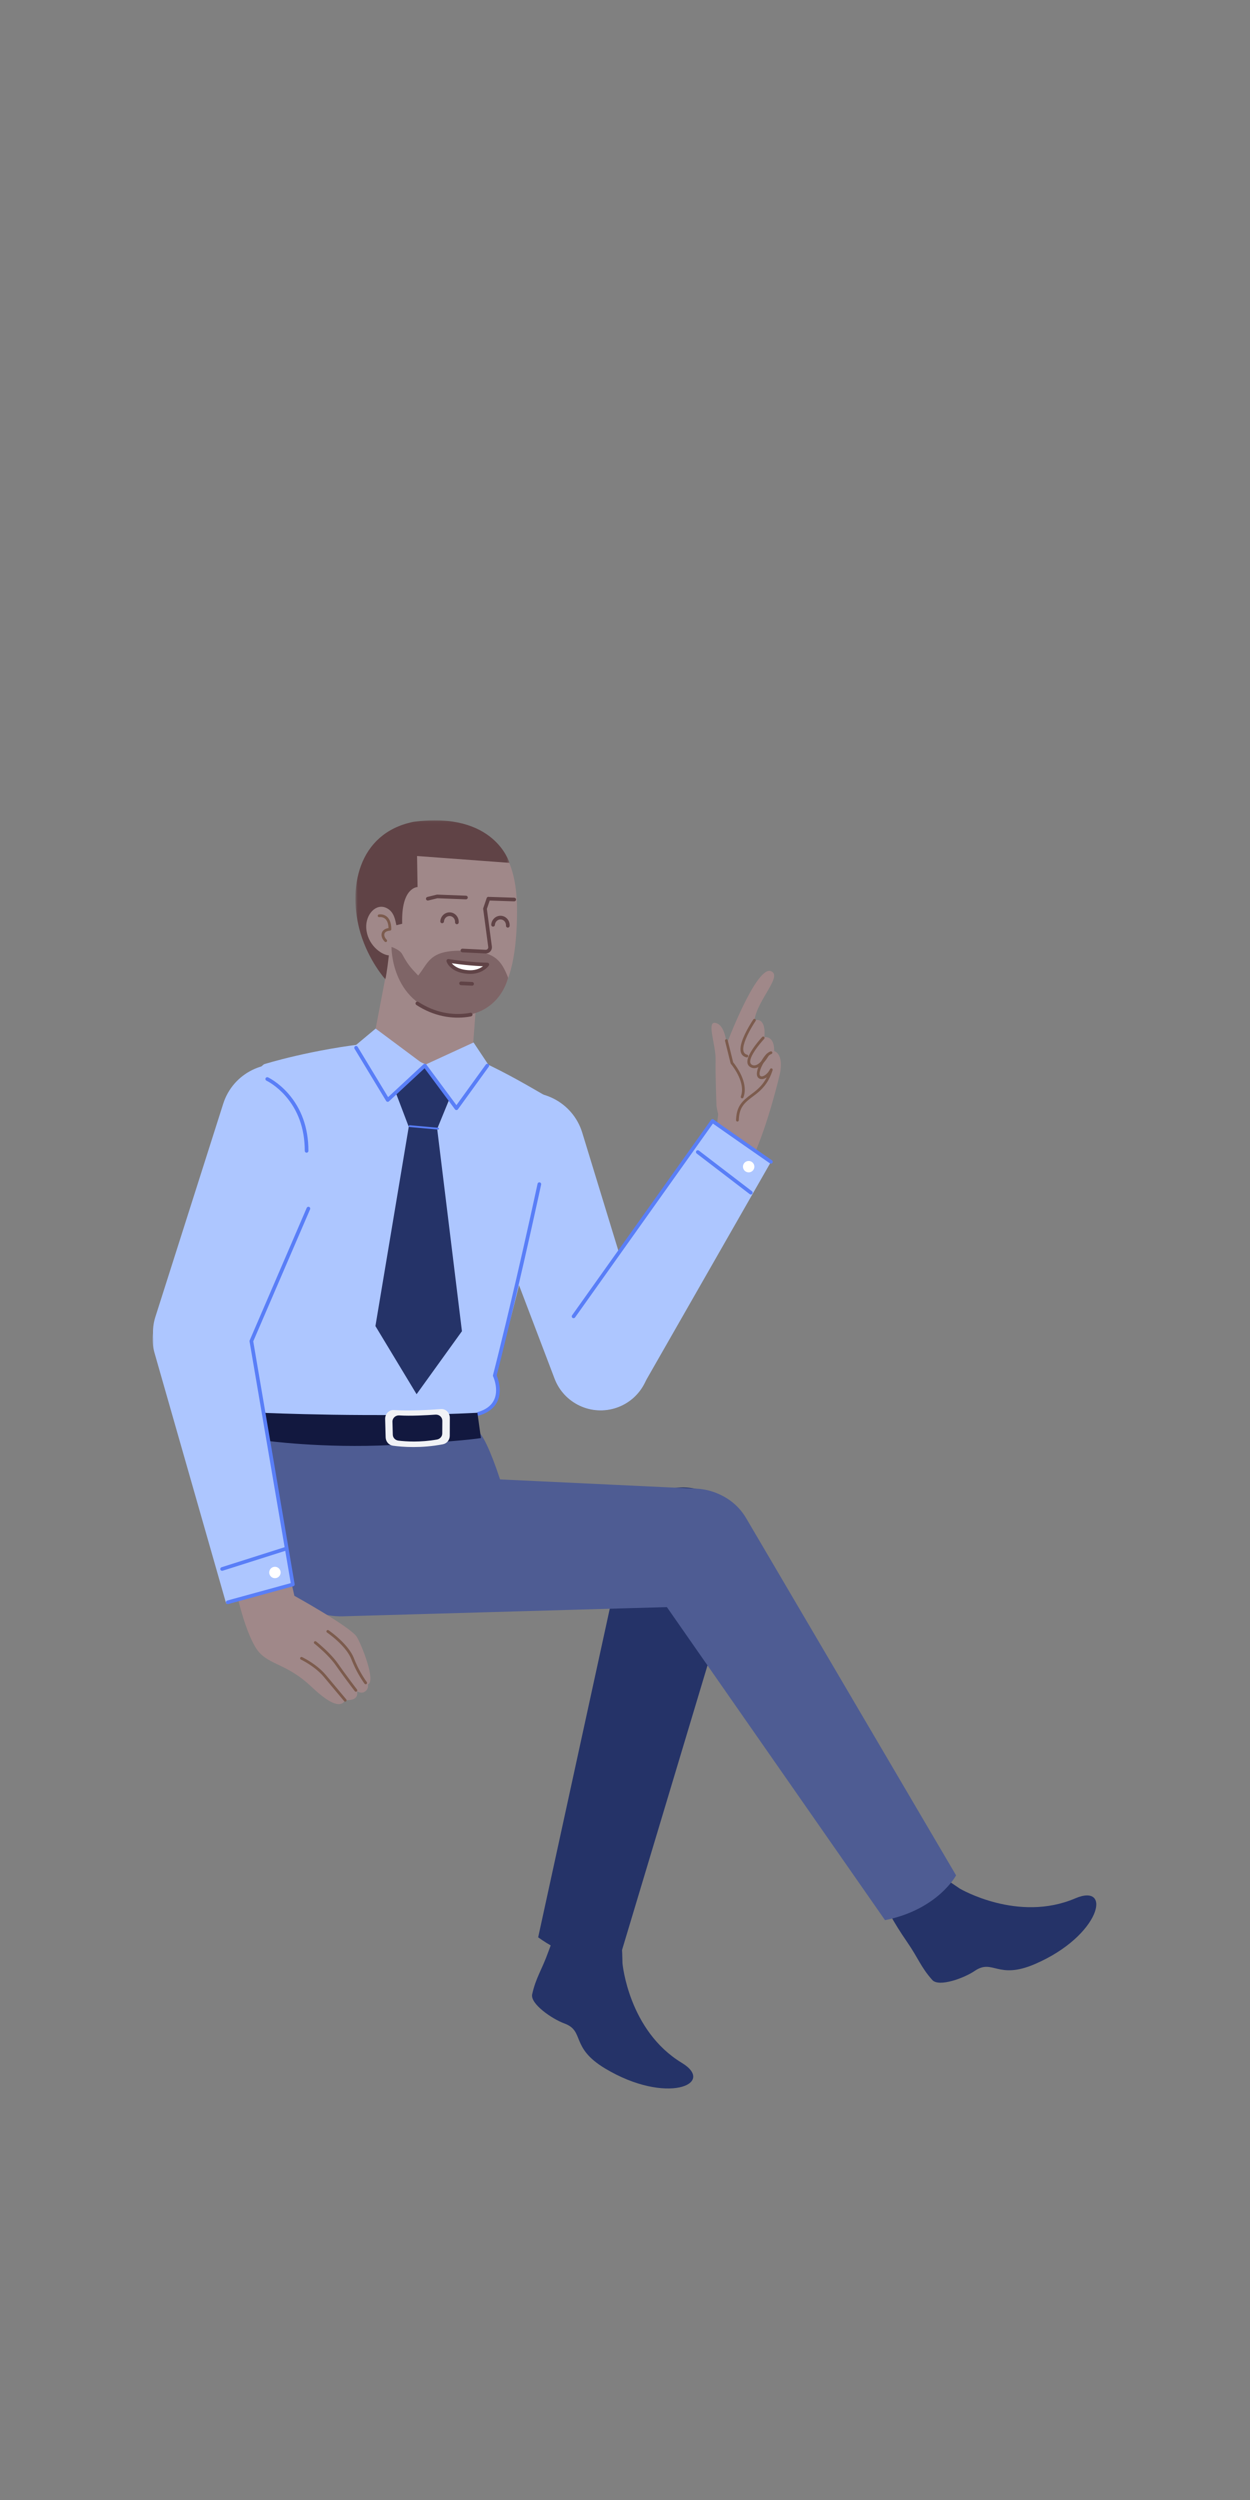 <?xml version="1.0" encoding="UTF-8"?>
<svg width="512px" height="1024px" viewBox="0 0 512 1024" version="1.1" xmlns="http://www.w3.org/2000/svg" xmlns:xlink="http://www.w3.org/1999/xlink">
    <rect x="0" y="0" width="512" height="1024" fill="#808080" stroke="none"/>
    <!-- Generator: Sketch 61.2 (89653) - https://sketch.com -->
    <title>2.人物组件/3.商务经理/坐姿/讲解</title>
    <desc>Created with Sketch.</desc>
    <defs>
        <polygon id="path-1" points="0.577 1.059 63.655 1.059 63.655 66.225 0.577 66.225"></polygon>
        <polygon id="path-3" points="0 0.084 58.03 0.084 58.03 128.455 0 128.455"></polygon>
    </defs>
    <g id="2.人物组件/3.商务经理/坐姿/讲解" stroke="none" stroke-width="1" fill="none" fill-rule="evenodd">
        <path d="M293.164,465.062 L297.457,428.145 C297.457,428.145 309.196,396.861 315.39,397.668 C321.265,399.186 310.185,409.386 309.03,417.878 C314.193,416.661 313.072,424.814 313.072,424.814 C313.072,424.814 317.208,423.99 317.112,430.502 C321.34,432.165 319.419,439.929 319.419,439.929 C319.419,439.929 314.749,460.319 308.214,474.471 C308.214,474.471 295.732,487.781 293.164,465.062" id="Fill-1" fill="#A08889"></path>
        <path d="M293.459,452.775 C293.459,452.775 292.997,440.427 293.115,434.079 C293.237,427.731 288.833,417.012 293.807,419.238 C297.152,420.735 297.693,427.446 298.374,432.351 C299.054,437.255 308.814,447.564 304.227,456.53 C301.127,462.588 294.977,464.31 293.459,452.775" id="Fill-3" fill="#A08889"></path>
        <path d="M309.348,417.413 C309.604,417.589 309.669,417.939 309.494,418.195 L309.278,418.518 C309.148,418.716 309.007,418.935 308.856,419.174 L308.702,419.418 C308.105,420.373 307.508,421.396 306.952,422.442 C306.389,423.5 305.899,424.524 305.504,425.492 C303.969,429.246 304.051,431.535 306.03,432.009 C306.333,432.082 306.519,432.385 306.446,432.687 C306.374,432.99 306.07,433.176 305.768,433.103 C302.802,432.392 302.694,429.391 304.462,425.066 C304.873,424.06 305.379,423.003 305.958,421.914 C306.528,420.842 307.138,419.798 307.748,418.822 L308.057,418.334 L308.566,417.56 C308.741,417.303 309.091,417.238 309.348,417.413 Z" id="Stroke-5" fill="#7C5B4D" fill-rule="nonzero"></path>
        <path d="M312.208,424.741 C312.422,424.515 312.778,424.505 313.003,424.718 C313.229,424.932 313.239,425.288 313.026,425.514 L312.78,425.781 L312.464,426.132 C312.354,426.257 312.239,426.389 312.119,426.527 C311.435,427.318 310.751,428.162 310.114,429.023 C309.507,429.843 308.975,430.637 308.537,431.387 C306.999,434.022 306.839,435.687 308.198,436.246 C309.402,436.741 310.814,435.933 312.262,434.186 C312.683,433.679 313.07,433.133 313.416,432.588 L313.647,432.212 C313.734,432.066 313.799,431.95 313.842,431.87 C313.988,431.596 314.329,431.493 314.603,431.639 C314.877,431.786 314.98,432.126 314.834,432.4 L314.742,432.566 C314.651,432.726 314.525,432.938 314.366,433.189 C313.997,433.773 313.582,434.356 313.129,434.904 C311.397,436.993 309.581,438.031 307.77,437.286 C305.495,436.35 305.722,433.978 307.565,430.819 C308.025,430.031 308.58,429.205 309.21,428.354 C309.866,427.468 310.567,426.602 311.268,425.791 L311.789,425.2 L312.131,424.824 C312.163,424.789 312.189,424.762 312.208,424.741 Z" id="Stroke-7" fill="#7C5B4D" fill-rule="nonzero"></path>
        <path d="M315.619,430.653 C315.914,430.557 316.231,430.718 316.328,431.014 C316.424,431.309 316.263,431.626 315.967,431.723 C315.133,431.995 314.175,432.934 313.13,434.661 C310.932,438.291 310.699,440.462 311.634,440.824 C312.581,441.191 314.433,439.957 315.419,437.92 C315.723,437.291 316.673,437.67 316.461,438.336 C315.111,442.563 313.171,445.26 310.223,447.689 C309.984,447.886 309.74,448.081 309.472,448.289 L308.714,448.866 C308.39,449.11 307.807,449.546 307.626,449.683 C304.082,452.368 302.779,454.395 302.609,458.853 C302.597,459.163 302.336,459.405 302.026,459.394 C301.715,459.382 301.473,459.121 301.485,458.81 C301.66,454.213 303.012,451.895 306.396,449.213 L307.126,448.651 C307.465,448.396 308.066,447.947 308.221,447.83 L308.78,447.402 C309.041,447.2 309.277,447.011 309.508,446.821 C311.4,445.262 312.842,443.6 313.975,441.441 L314.071,441.25 L313.98,441.313 C313.091,441.905 312.158,442.154 311.381,441.925 L311.228,441.873 C309.337,441.141 309.649,438.238 312.168,434.078 C313.339,432.143 314.48,431.025 315.619,430.653 Z" id="Stroke-9" fill="#7C5B4D" fill-rule="nonzero"></path>
        <path d="M297.388,425.675 C297.66,425.608 297.934,425.75 298.04,425.999 L298.069,426.086 L300.312,435.141 L300.437,435.294 L300.699,435.626 C300.79,435.744 300.885,435.871 300.984,436.004 C301.546,436.766 302.109,437.615 302.634,438.531 C304.192,441.251 305.111,443.986 305.054,446.573 C305.031,447.601 304.852,448.584 304.503,449.515 C304.394,449.806 304.07,449.954 303.779,449.845 C303.488,449.735 303.341,449.411 303.45,449.12 C303.753,448.312 303.909,447.453 303.929,446.549 C303.981,444.201 303.124,441.649 301.658,439.091 C301.155,438.215 300.617,437.401 300.079,436.673 L299.808,436.313 L299.444,435.856 C299.412,435.818 299.388,435.789 299.372,435.77 C299.333,435.725 299.302,435.675 299.279,435.621 L299.251,435.538 L296.977,426.356 C296.903,426.054 297.087,425.749 297.388,425.675 Z" id="Stroke-11" fill="#7C5B4D" fill-rule="nonzero"></path>
        <path d="M252.557,576.601 L252.557,576.601 C242.26,580.13 231.017,574.859 227.147,564.685 L194.549,478.999 C189.878,466.72 196.307,453.014 208.733,448.754 C221.159,444.494 234.644,451.375 238.487,463.937 L265.313,551.602 C268.498,562.01 262.855,573.071 252.557,576.601" id="Fill-13" fill="#ADC6FF"></path>
        <path d="M393.175,773.594 C393.175,773.594 416.941,787.601 440.413,777.572 C455.782,771.005 450.832,792.881 423.907,804.477 C408.559,811.088 406.766,802.155 399.233,807.29 C394.865,810.266 384.556,814.017 381.871,811.01 C377.179,805.755 376.202,802.181 371.554,795.446 C348.925,762.651 355.606,747.578 393.175,773.594" id="Fill-15" fill="#253368"></path>
        <path d="M254.976,804.234 C254.976,804.234 257.437,831.71 279.264,844.944 C293.556,853.61 272.892,862.332 247.78,847.205 C233.466,838.581 239.68,831.92 231.118,828.789 C226.155,826.973 217.101,820.779 217.98,816.845 C219.517,809.97 221.853,807.093 224.619,799.392 C238.089,761.894 254.233,758.543 254.976,804.234" id="Fill-17" fill="#253368"></path>
        <path d="M220.435,793.528 L256.505,627.954 C259.426,614.545 273.064,606.39 286.258,610.161 C298.999,613.801 306.301,627.157 302.491,639.847 L253.685,802.399 C253.685,802.399 238.325,806.466 220.435,793.528" id="Fill-19" fill="#253368"></path>
        <path d="M126.492,459.388 C126.492,460.282 125.767,461.006 124.872,461.006 C123.978,461.006 123.253,460.282 123.253,459.388 C123.253,458.494 123.978,457.769 124.872,457.769 C125.767,457.769 126.492,458.494 126.492,459.388" id="Fill-21" fill="#4E5C93"></path>
        <path d="M193.799,427.555 L195.807,400.827 L159.642,391.083 L153.254,424.555 C152.091,432.541 157.424,440.848 164.633,444.478 C165.38,444.855 166.16,445.203 166.967,445.51 C179.148,450.157 193.394,440.586 193.799,427.555" id="Fill-23" fill="#A08889"></path>
        <path d="M148.353,374.335 C150.738,400.552 168.111,413.289 185.334,415.132 C205.868,417.331 211.478,399.885 211.784,374.16 C212.094,348.037 201.411,338.518 182.085,336.813 C161.939,335.037 145.937,347.781 148.353,374.335" id="Fill-25" fill="#A08889"></path>
        <g id="分组" transform="translate(145, 334.941)">
            <mask id="mask-2" fill="white">
                <use xlink:href="#path-1"></use>
            </mask>
            <g id="Clip-28"></g>
            <path d="M17.364,44.028 C16.878,41.964 16.495,38.529 13.32,36.985 C8.946,34.858 4.696,39.697 5.013,45.178 C5.395,51.822 10.987,56.16 14.281,56.379 C13.569,62.823 12.867,66.225 12.867,66.225 C12.867,66.225 6.024,58.632 2.649,47.239 C-2.616,29.464 1.305,6.417 24.309,1.681 C57.649,-2.81 63.655,18.477 63.655,18.477 L25.827,15.685 L26.035,28.398 C26.035,28.398 19.264,28.369 19.74,43.428 L17.364,44.028 Z" id="Fill-27" fill="#604346" mask="url(#mask-2)"></path>
        </g>
        <path d="M179.097,366.426 L190.884,366.876 C191.298,366.892 191.62,367.24 191.604,367.654 C191.59,368.033 191.296,368.336 190.928,368.372 L190.826,368.375 L179.144,367.928 L175.402,368.846 C175.033,368.936 174.661,368.737 174.526,368.393 L174.495,368.296 C174.405,367.927 174.604,367.555 174.948,367.42 L175.045,367.389 L178.89,366.447 L179.097,366.426 Z" id="Stroke-29" fill="#604346" fill-rule="nonzero"></path>
        <path d="M171.286,399.6 C175.99,393.723 175.935,388.216 193.83,389.623 C202.536,390.307 205.432,393.36 208.129,400.524 C205.093,411.115 195.912,417.355 184.327,415.755 C159.991,412.39 160.358,387.865 160.358,387.865 C160.358,387.865 163.752,388.954 164.754,390.855 C167.523,396.112 169.45,397.501 171.286,399.6" id="Fill-31" fill="#7F6567"></path>
        <path d="M199.605,395.066 C199.605,395.066 193.255,395.066 183.619,393.575 C183.619,393.575 184.798,397.676 191.78,398.141 C197.258,398.507 199.605,395.066 199.605,395.066" id="Fill-33" fill="#FFFFFF"></path>
        <path d="M183.734,392.834 C183.192,392.75 182.747,393.256 182.898,393.782 C183.102,394.49 183.679,395.482 184.815,396.45 C186.405,397.805 188.678,398.686 191.731,398.889 C194.402,399.068 196.609,398.424 198.356,397.237 C199.297,396.598 199.91,395.949 200.224,395.488 C200.562,394.992 200.21,394.319 199.609,394.316 L199.498,394.315 C199.228,394.313 198.881,394.306 198.46,394.292 L197.92,394.273 C197.077,394.24 196.145,394.19 195.129,394.121 L194.614,394.085 C191.299,393.844 187.647,393.439 183.734,392.834 Z M185.038,394.544 L185.46,394.605 C188.681,395.06 191.71,395.378 194.505,395.581 L195.028,395.618 C195.886,395.676 196.686,395.721 197.425,395.754 L197.826,395.77 L197.776,395.81 C197.691,395.873 197.603,395.935 197.513,395.997 C196.035,397 194.158,397.548 191.83,397.392 C189.091,397.21 187.125,396.449 185.788,395.308 C185.563,395.117 185.363,394.92 185.187,394.721 L185.038,394.544 Z" id="Stroke-35" fill="#604346" fill-rule="nonzero"></path>
        <path d="M199.348,367.842 C199.482,367.449 199.908,367.239 200.3,367.373 C200.659,367.495 200.866,367.863 200.795,368.225 L200.769,368.324 L199.419,372.296 L201.469,387.681 C201.671,389.19 200.505,390.519 199.008,390.54 L198.846,390.537 L189.369,390.076 C188.955,390.056 188.636,389.705 188.656,389.291 C188.675,388.912 188.972,388.612 189.34,388.58 L189.442,388.578 L198.919,389.039 C199.517,389.068 200.003,388.581 199.992,387.998 L199.983,387.88 L197.91,372.32 C197.899,372.244 197.901,372.167 197.914,372.091 L197.943,371.98 L199.348,367.842 Z" id="Stroke-37" fill="#604346" fill-rule="nonzero"></path>
        <path d="M188.876,402.034 L193.412,402.234 C193.826,402.252 194.146,402.602 194.128,403.016 C194.111,403.395 193.816,403.696 193.448,403.73 L193.346,403.732 L188.81,403.533 C188.396,403.514 188.075,403.164 188.094,402.75 C188.11,402.371 188.406,402.07 188.774,402.036 L188.876,402.034 Z" id="Stroke-39" fill="#604346" fill-rule="nonzero"></path>
        <path d="M200.644,367.369 L210.651,367.698 C211.065,367.711 211.389,368.058 211.376,368.472 C211.363,368.851 211.071,369.156 210.703,369.193 L210.601,369.197 L200.595,368.868 C200.181,368.855 199.856,368.508 199.87,368.094 C199.882,367.715 200.175,367.41 200.542,367.373 L200.644,367.369 Z" id="Stroke-41" fill="#604346" fill-rule="nonzero"></path>
        <path d="M170.32,410.596 C170.547,410.249 171.011,410.151 171.358,410.378 C178.201,414.841 185.279,415.904 191.337,415.066 L191.852,414.988 C191.933,414.975 192.01,414.962 192.085,414.948 L192.578,414.85 C192.592,414.846 192.604,414.843 192.614,414.841 C193.016,414.741 193.423,414.986 193.522,415.388 C193.622,415.79 193.377,416.197 192.975,416.297 L192.765,416.345 C192.482,416.405 192.071,416.479 191.542,416.552 C185.155,417.435 177.722,416.319 170.539,411.634 C170.192,411.408 170.094,410.943 170.32,410.596 Z" id="Stroke-43" fill="#604346" fill-rule="nonzero"></path>
        <path d="M155.36,374.532 C156.099,374.455 156.946,374.558 157.763,374.99 C159.346,375.827 160.277,377.653 160.277,380.625 C160.277,380.917 160.054,381.161 159.763,381.186 C158.294,381.312 157.563,381.846 157.425,382.616 C157.299,383.321 157.677,384.233 158.378,384.901 C158.602,385.116 158.611,385.472 158.396,385.697 C158.182,385.921 157.826,385.93 157.601,385.715 C156.646,384.805 156.118,383.53 156.318,382.417 C156.526,381.257 157.453,380.454 158.977,380.159 L159.142,380.13 L159.139,380.05 C159.041,377.92 158.388,376.67 157.371,376.06 L157.237,375.984 C156.712,375.707 156.154,375.615 155.659,375.638 L155.389,375.663 C155.083,375.72 154.789,375.519 154.732,375.214 C154.675,374.908 154.876,374.614 155.181,374.557 L155.286,374.541 C155.309,374.538 155.333,374.535 155.36,374.532 Z" id="Stroke-45" fill="#7C5B4D" fill-rule="nonzero"></path>
        <path d="M205.241,375.103 C207.33,375.244 208.893,377.11 208.749,379.258 C208.721,379.672 208.363,379.984 207.95,379.956 C207.537,379.929 207.224,379.571 207.252,379.158 C207.342,377.822 206.389,376.684 205.141,376.599 C203.894,376.516 202.798,377.519 202.708,378.855 C202.68,379.268 202.323,379.581 201.91,379.553 C201.496,379.525 201.184,379.168 201.211,378.754 C201.351,376.674 203.042,375.067 205.046,375.095 L205.241,375.103 Z" id="Stroke-47" fill="#604346" fill-rule="nonzero"></path>
        <path d="M184.382,373.71 C186.471,373.851 188.033,375.717 187.889,377.865 C187.861,378.279 187.504,378.591 187.091,378.563 C186.677,378.536 186.365,378.178 186.393,377.765 C186.482,376.429 185.529,375.291 184.282,375.206 C183.035,375.123 181.938,376.126 181.849,377.462 C181.821,377.875 181.463,378.188 181.05,378.16 C180.637,378.132 180.324,377.775 180.352,377.361 C180.492,375.281 182.182,373.674 184.187,373.702 L184.382,373.71 Z" id="Stroke-49" fill="#604346" fill-rule="nonzero"></path>
        <path d="M106.857,578.25 C140.061,585.999 183.719,583.941 198.506,577.827 C204.947,575.164 205.008,570.376 203.099,562.242 C203.099,562.242 223.47,492.349 226.38,450.562 C215.681,444.369 208.641,440.145 196.847,434.598 C193.172,432.87 182.153,437.71 177.423,436.861 C170.433,435.607 159.606,426.442 152.864,427.143 C127.613,429.762 108.125,435.921 108.125,435.921 C83.63,454.926 106.857,578.25 106.857,578.25" id="Fill-51" fill="#ADC6FF"></path>
        <polygon id="Fill-53" fill="#ADC6FF" points="193.972 426.996 200.194 436.344 187.312 453.618 174.573 435.921"></polygon>
        <polygon id="Fill-55" fill="#ADC6FF" points="174.026 436.334 153.862 421.31 145.229 428.53 158.806 450.562"></polygon>
        <polygon id="Fill-57" fill="#253368" points="184.145 449.999 174.007 436.454 162.184 447.747 167.302 461.22 178.982 462.593"></polygon>
        <polygon id="Fill-59" fill="#253368" points="179.053 462.258 167.491 461.156 153.775 543.159 170.631 571.07 189.211 545.264"></polygon>
        <path d="M145.465,428.522 C145.79,428.326 146.205,428.405 146.437,428.692 L146.495,428.776 L158.969,449.385 L173.497,435.904 C173.797,435.626 174.259,435.643 174.538,435.924 L174.61,436.008 L186.953,452.671 L198.993,436.032 C199.213,435.727 199.621,435.637 199.945,435.806 L200.04,435.864 C200.345,436.085 200.435,436.493 200.266,436.817 L200.208,436.912 L187.569,454.381 C187.294,454.76 186.753,454.792 186.433,454.474 L186.358,454.388 L173.903,437.573 L159.315,451.111 C158.993,451.41 158.494,451.366 158.225,451.038 L158.163,450.95 L145.212,429.552 C144.998,429.198 145.111,428.737 145.465,428.522 Z" id="Stroke-61" fill="#597EF7" fill-rule="nonzero"></path>
        <path d="M167.848,460.888 L179.501,461.928 C179.708,461.946 179.86,462.128 179.842,462.335 C179.825,462.515 179.684,462.654 179.511,462.674 L179.435,462.675 L167.781,461.635 C167.575,461.617 167.423,461.435 167.441,461.229 C167.457,461.048 167.599,460.909 167.772,460.889 L167.848,460.888 Z" id="Stroke-63" fill="#597EF7" fill-rule="nonzero"></path>
        <path d="M220.187,484.866 C220.274,484.461 220.673,484.204 221.078,484.292 C221.483,484.379 221.74,484.779 221.652,485.183 L220.559,490.21 C216.444,509.051 212.511,526.191 208.865,541.402 L207.883,545.483 C207.016,549.068 206.209,552.363 205.466,555.355 L204.494,559.248 L203.443,563.381 L203.552,563.648 C203.711,564.052 203.87,564.508 204.018,565.008 C204.701,567.316 204.931,569.705 204.428,571.965 C203.613,575.628 200.972,578.384 196.186,579.813 C195.789,579.931 195.371,579.706 195.253,579.309 C195.134,578.912 195.36,578.494 195.757,578.376 C200.03,577.1 202.269,574.763 202.964,571.639 C203.403,569.664 203.197,567.519 202.58,565.433 C202.478,565.092 202.372,564.773 202.264,564.481 L202.157,564.198 C202.072,563.983 202.008,563.836 201.974,563.765 C201.914,563.638 201.892,563.497 201.907,563.359 L201.959,563.132 L203.039,558.882 L204.197,554.24 C205.076,550.693 206.041,546.738 207.086,542.389 L208.704,535.608 C212.305,520.415 216.165,503.432 220.187,484.866 Z" id="Stroke-65" fill="#597EF7" fill-rule="nonzero"></path>
        <path d="M292.225,459.059 L315.783,475.892 L263.304,567.674 C257.509,577.547 244.642,580.58 235.05,574.33 C225.459,568.081 223.035,555.085 229.726,545.797 L292.225,459.059 Z" id="Fill-67" fill="#ADC6FF"></path>
        <path d="M285.214,471.424 C285.443,471.125 285.853,471.046 286.173,471.223 L286.266,471.284 L307.993,487.931 C308.322,488.183 308.384,488.654 308.132,488.983 C307.903,489.282 307.494,489.36 307.174,489.183 L307.081,489.122 L285.354,472.475 C285.025,472.223 284.962,471.752 285.214,471.424 Z" id="Stroke-69" fill="#597EF7" fill-rule="nonzero"></path>
        <path d="M304.695,476.594 C305.4,475.514 306.848,475.208 307.928,475.913 C309.008,476.616 309.314,478.062 308.609,479.144 C307.905,480.225 306.459,480.53 305.378,479.826 C304.296,479.121 303.992,477.675 304.695,476.594" id="Fill-71" fill="#FFFFFF"></path>
        <path d="M108.196,588.512 C108.196,588.512 189.168,594.855 194.872,586.592 C197.383,582.953 208.686,611.615 213.288,641.6 C205.869,655.313 130.509,677.499 111.081,636.11 C104.787,622.7 107.28,595.143 108.196,588.512" id="Fill-73" fill="#4E5C93"></path>
        <path d="M195.549,578.672 L196.991,589.032 C196.991,589.032 188.898,590.432 160.626,591.879 C131.945,593.346 108.273,590.034 108.273,590.034 L107.28,578.672 C107.28,578.672 154.581,580.784 195.549,578.672" id="Fill-75" fill="#12183F"></path>
        <path d="M184.222,588.087 L184.248,580.723 C184.254,578.649 182.58,577.005 180.598,577.153 C175.851,577.512 167.458,578.002 161.361,577.561 C159.367,577.417 157.704,579.114 157.759,581.2 L157.959,588.721 C158.005,590.479 159.271,591.933 160.941,592.161 C164.91,592.704 172.557,593.284 181.417,591.577 C183.033,591.265 184.216,589.803 184.222,588.087" id="Fill-77" fill="#F1F2F6"></path>
        <path d="M181.15,587.16 L181.181,581.95 C181.19,580.482 179.902,579.322 178.373,579.432 C174.71,579.693 168.235,580.054 163.532,579.753 C161.993,579.654 160.708,580.857 160.747,582.333 L160.888,587.653 C160.921,588.897 161.894,589.923 163.183,590.082 C166.244,590.458 172.142,590.857 178.981,589.633 C180.226,589.41 181.142,588.373 181.15,587.16" id="Fill-79" fill="#12183F"></path>
        <path d="M308.322,634.07 L308.322,634.07 C308.199,647.025 297.855,657.567 284.906,657.936 L140.522,662.043 C123.761,662.52 109.958,648.978 110.114,632.211 C110.273,615.444 124.326,602.163 141.075,602.955 L285.356,609.77 C298.298,610.38 308.441,621.114 308.322,634.07" id="Fill-81" fill="#4E5C93"></path>
        <path d="M362.498,786.494 L265.622,647.457 C257.779,636.198 261.071,620.654 272.807,613.542 C284.141,606.677 298.9,610.404 305.612,621.827 L391.613,768.146 C391.613,768.146 384.151,782.174 362.498,786.494" id="Fill-83" fill="#4E5C93"></path>
        <path d="M291.232,458.715 C291.481,458.365 291.965,458.3 292.296,458.551 L292.404,458.644 C292.592,458.791 293.604,459.511 295.241,460.661 L304.239,466.952 L316.21,475.276 C316.55,475.512 316.634,475.98 316.398,476.32 C316.184,476.629 315.778,476.727 315.45,476.565 L315.324,476.487 L304.515,468.972 L293.833,461.504 L292.011,460.206 L235.548,539.622 C235.33,539.929 234.923,540.023 234.597,539.857 L234.502,539.799 C234.195,539.581 234.102,539.174 234.268,538.848 L234.325,538.753 L291.232,458.715 Z" id="Stroke-85" fill="#597EF7" fill-rule="nonzero"></path>
        <path d="M76.103,564.573 L76.103,564.573 C65.847,560.928 60.327,549.806 63.63,539.433 L91.435,452.073 C95.419,439.556 108.979,432.827 121.357,437.226 C133.735,441.624 140.01,455.402 135.201,467.627 L101.645,552.942 C97.662,563.073 86.361,568.218 76.103,564.573" id="Fill-87" fill="#ADC6FF"></path>
        <path d="M150.692,689.932 C154.098,688.633 148.056,673.594 146.175,670.515 C143.666,666.409 120.572,653.643 120.572,653.643 L116.514,635.499 L95.244,644.17 C95.244,644.17 98.513,664.185 104.508,674.503 C108.981,682.201 116.589,680.553 127.41,690.747 C132.417,695.464 138.687,700.458 141.239,696.693 C141.741,695.952 146.949,697.317 146.28,692.715 C146.28,692.715 148.05,694.095 149.718,692.7 C151.167,691.488 150.692,689.932 150.692,689.932" id="Fill-89" fill="#A08889"></path>
        <path d="M122.973,679.006 C123.105,678.725 123.441,678.604 123.722,678.737 L124.042,678.895 C124.113,678.931 124.193,678.972 124.282,679.018 C124.72,679.245 125.207,679.513 125.731,679.82 C127.228,680.695 128.725,681.705 130.125,682.839 C131.392,683.867 132.519,684.948 133.467,686.081 L141.838,696.085 C142.037,696.323 142.006,696.678 141.768,696.877 C141.53,697.077 141.175,697.045 140.975,696.807 L132.604,686.803 C131.706,685.73 130.631,684.698 129.416,683.713 C128.065,682.618 126.614,681.639 125.163,680.791 C124.757,680.554 124.374,680.34 124.022,680.152 L123.536,679.9 C123.403,679.832 123.303,679.783 123.242,679.754 C122.961,679.622 122.84,679.287 122.973,679.006 Z" id="Stroke-91" fill="#7C5B4D" fill-rule="nonzero"></path>
        <path d="M128.679,672.44 C128.871,672.195 129.224,672.152 129.469,672.344 L129.84,672.642 L130.422,673.122 C130.669,673.329 130.929,673.55 131.201,673.786 C132.495,674.907 133.79,676.114 135,677.363 C136.382,678.789 137.565,680.181 138.488,681.507 L139.095,682.373 C139.305,682.671 139.523,682.977 139.748,683.292 L140.89,684.874 C141.824,686.16 142.813,687.497 143.812,688.833 L145.316,690.832 L146.232,692.038 C146.421,692.284 146.374,692.637 146.127,692.826 C145.881,693.015 145.528,692.968 145.339,692.721 L143.664,690.51 L142.162,688.502 C141.665,687.834 141.174,687.168 140.693,686.512 L139.755,685.226 L138.833,683.946 C138.38,683.313 137.956,682.713 137.564,682.15 C136.68,680.879 135.535,679.532 134.192,678.145 C133.007,676.922 131.736,675.737 130.464,674.636 L129.946,674.192 C129.779,674.051 129.618,673.916 129.463,673.788 L128.775,673.23 C128.531,673.038 128.488,672.685 128.679,672.44 Z" id="Stroke-93" fill="#7C5B4D" fill-rule="nonzero"></path>
        <path d="M133.8,667.9 C133.974,667.642 134.324,667.575 134.581,667.75 L134.931,667.995 L135.059,668.087 C135.433,668.358 135.85,668.671 136.298,669.023 C137.579,670.027 138.86,671.141 140.057,672.335 C142.244,674.515 143.901,676.711 144.82,678.864 L144.975,679.244 C145.41,680.369 145.894,681.473 146.418,682.552 C147.255,684.276 148.152,685.853 149.049,687.25 C149.236,687.542 149.416,687.814 149.586,688.064 L149.912,688.535 C150.067,688.753 150.176,688.902 150.232,688.975 C150.421,689.222 150.374,689.575 150.128,689.764 C149.881,689.953 149.528,689.906 149.339,689.659 L149.141,689.391 C149.097,689.33 149.048,689.261 148.994,689.184 L148.656,688.697 C148.481,688.439 148.295,688.159 148.102,687.857 C147.182,686.425 146.264,684.81 145.406,683.043 C145.003,682.214 144.624,681.369 144.27,680.512 L143.926,679.65 C143.111,677.548 141.477,675.339 139.263,673.131 C138.1,671.972 136.852,670.887 135.604,669.908 L135.096,669.516 C134.85,669.329 134.617,669.156 134.399,668.999 L133.95,668.681 C133.693,668.507 133.625,668.157 133.8,667.9 Z" id="Stroke-95" fill="#7C5B4D" fill-rule="nonzero"></path>
        <g id="分组" transform="translate(62.5, 528.441)">
            <mask id="mask-4" fill="white">
                <use xlink:href="#path-3"></use>
            </mask>
            <g id="Clip-98"></g>
            <path d="M30.16,128.455 L58.03,120.608 L39.784,16.468 C37.684,5.215 26.605,-2.002 15.463,0.625 C4.321,3.251 -2.368,14.656 0.778,25.663 L30.16,128.455 Z" id="Fill-97" fill="#ADC6FF" mask="url(#mask-4)"></path>
        </g>
        <path d="M116.831,633.652 C117.225,633.526 117.647,633.745 117.772,634.139 C117.887,634.501 117.714,634.886 117.38,635.044 L117.285,635.081 L91.198,643.373 C90.804,643.499 90.382,643.281 90.256,642.886 C90.141,642.524 90.315,642.139 90.649,641.981 L90.744,641.944 L116.831,633.652 Z" id="Stroke-99" fill="#597EF7" fill-rule="nonzero"></path>
        <path d="M125.632,494.74 C125.796,494.36 126.237,494.184 126.618,494.348 C126.967,494.498 127.143,494.881 127.044,495.237 L127.01,495.333 L103.732,549.416 L120.689,648.865 C120.748,649.21 120.56,649.545 120.246,649.68 L120.148,649.714 L93.505,657.022 C93.105,657.131 92.693,656.896 92.583,656.497 C92.483,656.131 92.672,655.754 93.012,655.609 L93.108,655.575 L119.096,648.447 L102.217,549.451 C102.198,549.344 102.204,549.234 102.232,549.13 L102.267,549.028 L125.632,494.74 Z" id="Stroke-101" fill="#597EF7" fill-rule="nonzero"></path>
        <path d="M110.338,644.629 C110.634,645.884 111.892,646.663 113.148,646.366 C114.402,646.07 115.18,644.813 114.885,643.558 C114.588,642.302 113.331,641.524 112.075,641.819 C110.82,642.116 110.043,643.373 110.338,644.629" id="Fill-103" fill="#FFFFFF"></path>
        <path d="M108.78,441.65 C108.955,441.275 109.4,441.111 109.776,441.285 L109.926,441.357 C110.043,441.416 110.194,441.495 110.377,441.596 L110.52,441.675 C111.091,441.995 111.725,442.389 112.406,442.859 C114.344,444.197 116.28,445.885 118.086,447.952 C123.24,453.851 126.331,461.602 126.331,471.397 C126.331,471.811 125.996,472.147 125.581,472.147 C125.167,472.147 124.831,471.811 124.831,471.397 C124.831,461.976 121.878,454.572 116.956,448.939 C115.236,446.97 113.394,445.364 111.554,444.093 C111.019,443.724 110.517,443.407 110.058,443.139 L109.787,442.984 C109.473,442.808 109.254,442.697 109.146,442.646 C108.77,442.472 108.606,442.026 108.78,441.65 Z" id="Stroke-105" fill="#597EF7" fill-rule="nonzero"></path>
    </g>
</svg>